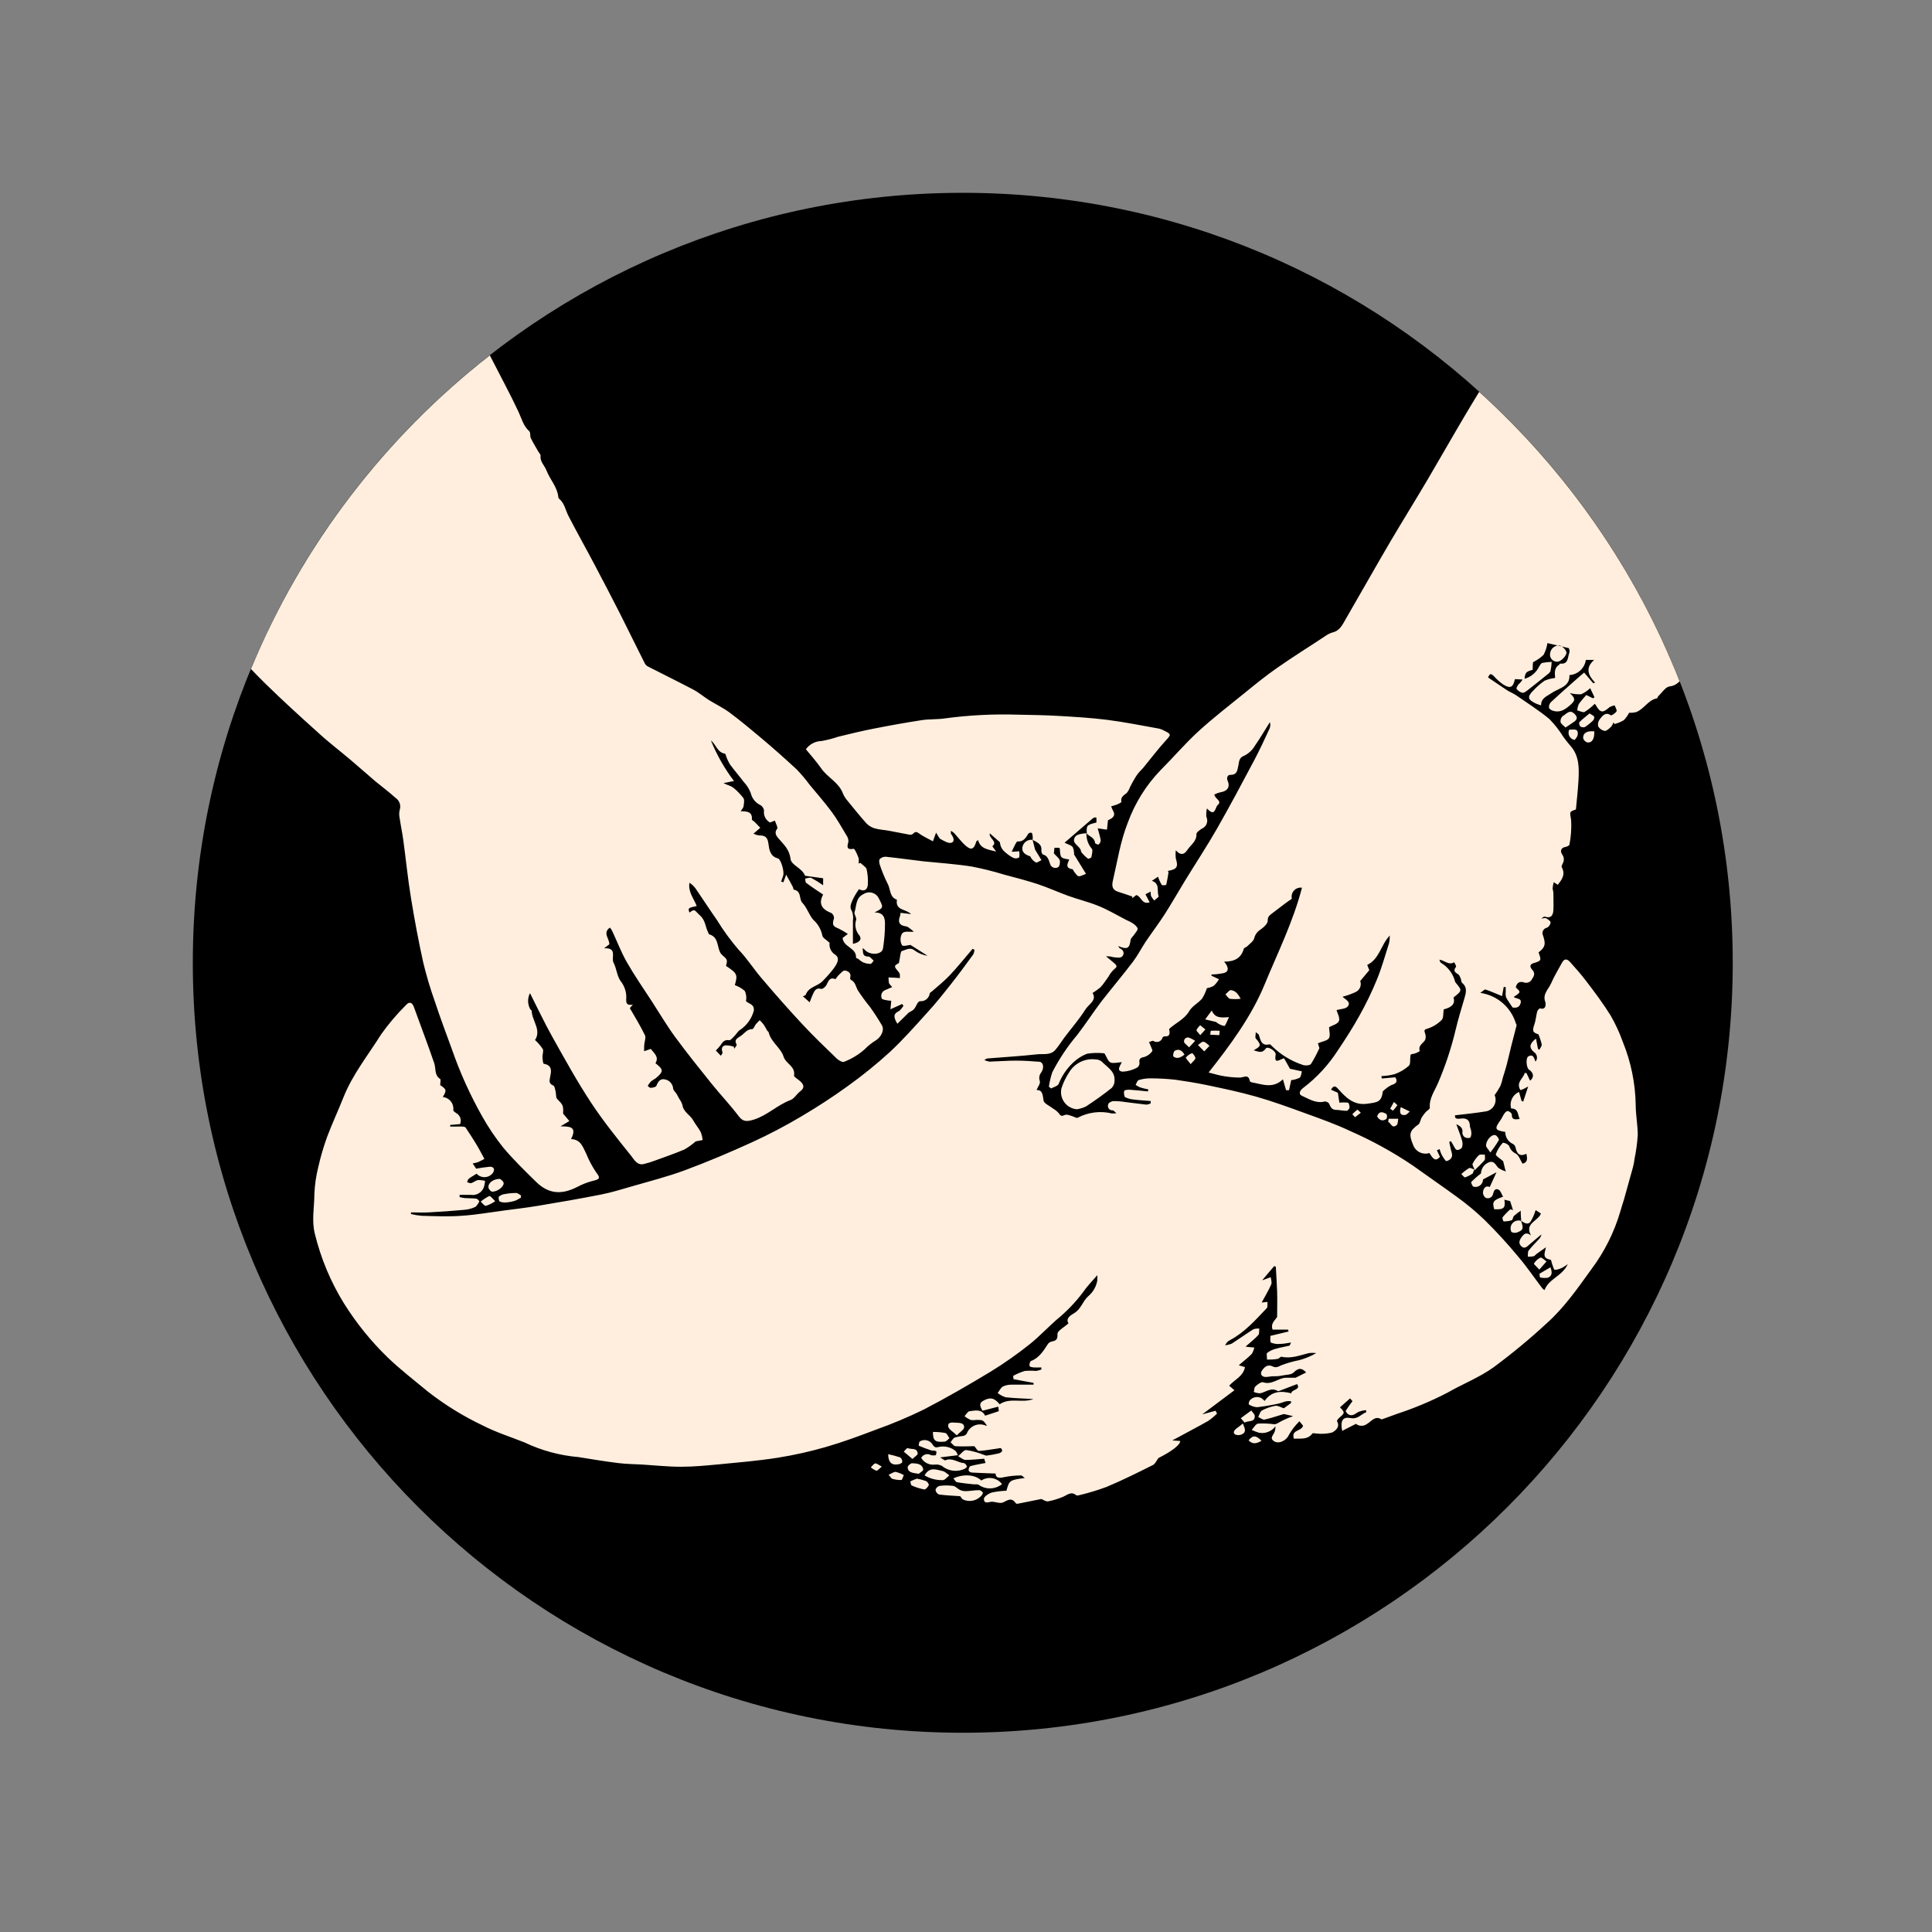 <svg width="300" height="300" viewBox="0 0 300 300" fill="none" xmlns="http://www.w3.org/2000/svg">
<rect x="0" y="0" width="300" height="300" fill="#808080" stroke="none"/>
<path d="M149.5 269.06C215.531 269.06 269.059 215.531 269.059 149.5C269.059 83.469 215.531 29.941 149.5 29.941C83.469 29.941 29.94 83.469 29.94 149.5C29.94 215.531 83.469 269.06 149.5 269.06Z" fill="black"/>
<path d="M236.216 189.581C236.676 189.901 237.239 190.232 237.638 189.738C237.99 189.164 238.264 188.546 238.455 187.901L239.272 188.439C238.863 189.607 236.673 189.934 237.727 191.828C236.984 191.273 236.657 191.583 236.265 192.114C235.872 192.645 235.782 193.118 236.265 193.551C236.747 193.984 237.131 193.551 237.499 193.241C238.111 192.702 238.741 192.196 239.362 191.673C239.308 191.885 239.22 192.086 239.1 192.269C238.528 192.914 237.899 193.502 237.368 194.18C237.196 194.4 237.278 194.809 237.237 195.135C237.535 195.15 237.834 195.131 238.128 195.078C238.324 195.021 238.471 194.792 238.659 194.662C239.117 194.327 239.591 194 240.057 193.674C239.86 194.596 239.427 195.38 240.768 195.609C240.882 195.609 240.923 196.05 241.013 196.27C241.103 196.491 241.274 197.177 241.43 197.185C241.851 197.151 242.26 197.029 242.631 196.826C242.915 196.668 243.188 196.491 243.448 196.295C242.574 198.181 240.49 198.549 239.836 200.321C239.707 200.245 239.588 200.151 239.485 200.043C238.242 198.41 237.082 196.687 235.758 195.144C234.123 193.167 232.358 191.232 230.519 189.428C229.179 188.138 227.748 186.945 226.237 185.859C224.006 184.226 221.685 182.642 219.421 181.009C216.344 178.926 213.084 177.127 209.68 175.636C207.375 174.542 204.956 173.692 202.553 172.819C200.151 171.945 197.519 170.981 194.945 170.255C192.37 169.528 189.837 169.005 187.271 168.466C185.636 168.131 184.059 167.878 182.433 167.65C181.168 167.516 179.897 167.448 178.624 167.446C178.012 167.441 177.403 167.532 176.818 167.715C176.598 167.78 176.491 168.205 176.336 168.458C176.555 168.615 176.79 168.747 177.039 168.85C177.456 168.989 177.856 169.062 178.314 169.16L178.248 169.479C177.292 169.381 176.344 169.267 175.38 169.209C175.086 169.209 174.563 169.266 174.563 169.397C174.481 169.707 174.563 170.263 174.718 170.377C175.166 170.592 175.652 170.717 176.148 170.744C176.965 170.851 177.84 170.891 178.682 170.965V171.332C178.475 171.437 178.25 171.504 178.02 171.528C176.933 171.414 175.854 171.251 174.751 171.128C174.14 171.027 173.522 170.978 172.904 170.981C172.601 170.981 172.086 171.259 172.086 171.488C172.043 171.594 172.027 171.71 172.041 171.824C172.054 171.938 172.098 172.047 172.166 172.14C172.234 172.232 172.325 172.306 172.43 172.353C172.535 172.401 172.65 172.42 172.765 172.41C172.92 172.41 173.067 172.631 173.361 172.859C173.134 172.892 172.904 172.906 172.675 172.9C170.875 172.461 168.976 172.697 167.338 173.562C167.158 173.668 166.783 173.398 166.521 173.325C166.259 173.251 165.704 172.99 165.369 173.121C164.903 173.333 164.715 173.341 164.437 172.9C164.19 172.607 163.894 172.358 163.563 172.165C163.031 171.741 162.108 171.349 162.043 170.9C161.904 169.961 161.879 169.217 160.947 169.266C161.135 168.801 161.585 168.246 161.462 167.87C161.376 167.642 161.353 167.396 161.395 167.156C161.436 166.916 161.542 166.692 161.699 166.506C162.173 165.796 162.002 164.955 161.421 164.873C160.187 164.767 158.97 164.694 157.703 164.694C156.436 164.694 154.982 164.808 153.617 164.849C153.349 164.797 153.089 164.715 152.84 164.604C153.135 164.441 153.216 164.367 153.298 164.359C155.881 164.147 158.463 164 161.037 163.714C161.985 163.608 163.105 163.902 163.857 163.044C164.38 162.448 164.789 161.762 165.263 161.125C166.349 159.68 167.559 158.3 168.531 156.765C169.03 155.948 170.378 155.32 169.651 154.193C170.069 153.932 170.47 153.645 170.852 153.335C171.126 153.047 171.375 152.735 171.596 152.404C171.784 152.151 171.956 151.898 172.135 151.637C172.35 151.235 172.626 150.869 172.953 150.551C173.337 150.257 173.558 150.044 173.133 149.661C172.708 149.277 172.217 148.893 171.751 148.509C172.118 148.475 172.487 148.514 172.838 148.624C173.304 148.673 173.958 148.795 174.211 148.55C174.628 148.158 174.563 147.562 173.893 147.252C173.811 147.252 173.77 147.089 173.631 146.901C175.037 147.489 175.372 147.284 175.552 146.002C175.552 145.684 175.944 145.415 176.132 145.112C176.32 144.81 176.696 144.451 176.647 144.182C176.598 143.912 176.189 143.561 175.887 143.365C175.591 143.177 175.279 143.016 174.955 142.883C173.468 142.124 172.021 141.25 170.485 140.638C168.948 140.025 167.436 139.666 165.933 139.127C164.429 138.588 162.745 137.82 161.119 137.282C159.493 136.743 157.67 136.277 155.93 135.812C154.283 135.307 152.611 134.89 150.92 134.562C148.468 134.17 145.902 133.999 143.393 133.746C141.44 133.517 139.503 133.24 137.55 133.035C137.377 133.027 137.204 133.055 137.042 133.117C136.881 133.179 136.733 133.273 136.61 133.395C136.463 133.558 136.52 133.999 136.61 134.268C136.951 135.289 137.364 136.285 137.844 137.249C138.302 138.065 138.105 139.331 139.274 139.699C138.988 141.43 140.688 141.111 141.464 141.944L139.83 141.74C139.828 141.9 139.806 142.059 139.764 142.214C139.405 143.136 139.585 143.692 140.688 143.847C141.064 143.896 141.391 144.288 141.906 144.663C141.039 144.786 140.149 144.361 139.912 145.341C139.84 145.579 139.817 145.828 139.843 146.075C139.87 146.322 139.946 146.561 140.067 146.778C140.255 146.991 140.966 146.778 141.366 146.721L144.039 148.411C143.313 148.305 142.623 148.025 142.028 147.595C141.309 146.999 140.655 147.529 140.051 147.668C139.814 147.717 139.773 148.705 139.585 149.538C138.767 150.004 138.767 150.012 139.634 151.057C139.789 151.245 139.707 151.62 139.74 151.874L138.792 151.808C138.514 151.808 138.228 151.808 137.975 151.759C137.963 152.057 137.985 152.356 138.04 152.649C138.097 152.837 138.31 152.984 138.547 153.27L137.444 153.744C137.321 153.792 137.21 153.865 137.117 153.959C137.024 154.052 136.952 154.163 136.903 154.286C136.855 154.408 136.832 154.539 136.837 154.67C136.841 154.802 136.872 154.931 136.929 155.05C136.994 155.23 137.509 155.271 137.828 155.344C138.014 155.373 138.203 155.39 138.392 155.393L138.269 156.716L140.091 155.899L140.288 156.193C140.051 156.471 139.863 156.855 139.56 157.01C138.629 157.451 138.792 158.031 139.34 158.97L141.121 157.222C141.938 156.789 141.938 156.789 142.445 155.818C142.527 155.671 142.715 155.466 142.854 155.466C143.211 155.501 143.568 155.397 143.85 155.175C144.132 154.952 144.317 154.63 144.366 154.274C144.366 154.152 144.578 154.062 144.692 153.956C145.632 153.139 146.638 152.323 147.504 151.416C148.73 150.11 149.857 148.697 151.026 147.333L151.32 147.48C151.302 147.723 151.241 147.961 151.141 148.183C150.021 149.718 148.901 151.253 147.724 152.739C146.548 154.225 145.273 155.858 143.9 157.328C142.045 159.386 140.198 161.476 138.179 163.355C136.106 165.246 133.923 167.013 131.641 168.646C129.312 170.336 126.877 171.912 124.4 173.374C121.972 174.814 119.471 176.128 116.906 177.31C113.441 178.894 109.927 180.388 106.364 181.711C103.634 182.724 100.798 183.434 98.003 184.251C96.459 184.7 94.922 185.173 93.345 185.484C90.076 186.129 86.807 186.7 83.481 187.247C81.74 187.541 79.975 187.737 78.226 187.974C76.02 188.268 73.813 188.652 71.598 188.791C69.58 188.938 67.512 188.84 65.526 188.791C64.951 188.745 64.38 188.655 63.818 188.521V188.26C64.733 188.26 65.649 188.309 66.556 188.26C68.411 188.162 70.258 188.031 72.113 187.86C72.678 187.814 73.231 187.67 73.748 187.435C74.05 187.296 74.246 186.88 74.434 186.553C74.434 186.504 74.14 186.153 73.96 186.129C73.38 186.055 72.775 186.08 72.187 186.039C71.911 186.004 71.638 185.952 71.369 185.884V185.533H73.077C73.509 185.608 73.954 185.528 74.333 185.306C74.711 185.085 74.999 184.737 75.145 184.324C75.235 184.012 75.295 183.692 75.325 183.369C74.968 183.274 74.599 183.23 74.23 183.238C73.862 183.303 73.543 183.605 73.184 183.712C72.988 183.761 72.742 183.622 72.522 183.565C72.612 183.377 72.661 183.132 72.808 183.017C73.184 182.732 73.625 182.503 74.009 182.25C74.171 182.429 74.371 182.57 74.595 182.663C74.818 182.756 75.059 182.798 75.301 182.786C75.542 182.774 75.778 182.709 75.992 182.595C76.205 182.481 76.39 182.322 76.534 182.127C76.886 181.597 76.69 181.148 76.06 181.172C75.347 181.236 74.638 181.337 73.936 181.474L73.396 180.658C73.673 180.61 73.946 180.545 74.213 180.462C74.557 180.315 74.884 180.127 75.219 179.955L74.687 178.967C74.426 178.486 74.164 177.996 73.87 177.53C73.363 176.714 72.849 175.897 72.293 175.08C72.211 174.966 71.942 174.95 71.753 174.933C71.566 174.917 71.157 174.933 70.855 174.933H69.907V174.68L71.443 174.55C71.574 174.237 71.583 173.886 71.468 173.568C71.353 173.249 71.122 172.984 70.822 172.827C70.65 172.712 70.372 172.525 70.389 172.386C70.418 172.144 70.399 171.899 70.333 171.665C70.266 171.43 70.153 171.212 70.001 171.022C69.849 170.832 69.66 170.674 69.446 170.557C69.232 170.441 68.997 170.369 68.754 170.344C69.384 169.307 69.343 169.152 68.354 168.499C68.354 168.156 68.476 167.641 68.354 167.552C67.414 166.939 67.708 165.919 67.43 165.102C66.433 162.171 65.314 159.28 64.268 156.365C64.006 155.662 63.581 155.475 63.074 156.03C61.649 157.443 60.347 158.975 59.184 160.611C57.166 163.836 54.738 166.841 53.325 170.41C52.507 172.467 51.559 174.493 50.791 176.542C50.235 178.077 49.776 179.645 49.418 181.237C49.075 182.612 48.872 184.019 48.814 185.435C48.814 187.484 48.364 189.517 48.895 191.6C49.819 195.398 51.336 199.027 53.39 202.354C55.323 205.451 57.629 208.3 60.255 210.838C62.208 212.7 64.341 214.349 66.433 216.08C69.089 218.156 71.967 219.931 75.014 221.372C77.066 222.425 79.289 223.119 81.438 223.977C84.073 225.235 86.913 226.007 89.823 226.255C91.89 226.59 93.909 226.924 96.026 227.186C97.243 227.341 98.477 227.341 99.711 227.414C101.722 227.537 103.724 227.757 105.726 227.757C107.729 227.757 109.608 227.569 111.545 227.39C114.593 227.096 117.65 226.843 120.674 226.369C123.24 225.965 125.778 225.4 128.274 224.679C130.914 223.911 133.496 222.956 136.071 221.976C138.578 221.082 141.034 220.049 143.426 218.881C146.981 217.036 150.462 215.027 153.895 212.945C155.999 211.65 158.022 210.227 159.95 208.682C161.585 207.368 163.023 205.759 164.666 204.42C166.125 203.152 167.428 201.716 168.548 200.141C169.063 199.471 169.659 198.851 170.387 198.01C170.401 198.282 170.401 198.554 170.387 198.826C170.225 199.784 169.726 200.652 168.981 201.276C168.106 202.044 167.869 203.317 166.733 203.946C166.251 204.216 165.426 204.763 165.916 205.481C165.254 206.094 164.167 206.657 164.2 207.163C164.249 208.062 163.939 208.176 163.285 208.323C163.062 208.372 162.865 208.5 162.729 208.682C162.034 209.744 161.389 210.83 160.114 211.328C159.942 211.393 159.82 211.826 159.86 212.055C159.901 212.283 160.269 212.3 160.506 212.332C160.904 212.353 161.302 212.353 161.699 212.332V212.659C161.435 212.759 161.161 212.833 160.882 212.879C160.297 212.83 159.71 212.83 159.125 212.879C158.498 213.073 157.893 213.331 157.319 213.647L157.384 214.161L160.49 214.733V215.011H157.123C156.643 214.994 156.167 215.092 155.733 215.296C155.382 215.492 155.186 215.966 154.916 216.309C155.291 216.601 155.714 216.825 156.167 216.97C157.589 217.126 159.027 217.158 160.465 217.24C158.765 217.926 156.837 216.946 155.227 218.056C154.41 217.044 153.723 216.913 152.669 217.517C151.999 217.909 152.154 218.334 152.563 219.061L155.014 218.424L155.096 219.126L152.971 219.828C152.456 218.775 151.467 219.012 150.585 219.126C150.291 219.126 150.045 219.632 149.768 219.902C150.051 220.131 150.361 220.326 150.691 220.482C150.98 220.531 151.276 220.531 151.565 220.482C152.644 220.482 152.644 220.482 153.274 221.396L152.979 221.331C152.708 221.225 152.418 221.173 152.127 221.18C151.836 221.187 151.549 221.251 151.282 221.37C151.016 221.488 150.776 221.659 150.577 221.871C150.377 222.083 150.221 222.332 150.119 222.605C150.061 222.696 149.986 222.774 149.897 222.836C149.809 222.897 149.709 222.941 149.604 222.964C149.157 223.01 148.714 223.092 148.28 223.209C147.994 223.323 147.823 223.691 147.602 223.952C147.855 224.164 148.1 224.548 148.362 224.564C149.367 224.638 150.38 224.564 151.296 224.564C151.557 224.85 151.786 225.316 151.99 225.299C152.938 225.25 153.878 225.071 154.818 224.94C155.022 224.94 155.251 224.809 155.423 224.875C155.492 224.933 155.544 225.008 155.574 225.092C155.604 225.177 155.611 225.268 155.594 225.357C155.463 225.523 155.278 225.638 155.071 225.683C154.454 225.83 153.829 225.944 153.2 226.026C153.004 226.026 152.8 225.895 152.587 225.838C151.76 225.516 150.899 225.288 150.021 225.161C149.629 225.161 149.204 225.781 148.779 226.116C149.163 226.32 149.539 226.679 149.923 226.696C150.871 226.696 151.827 226.581 152.824 226.508L153.037 227.169C152.219 227.324 151.451 227.447 150.683 227.659C150.536 227.7 150.397 228.084 150.405 228.296C150.413 228.508 150.716 228.639 150.895 228.655C152.105 228.729 153.347 228.762 154.597 228.811C154.597 229.488 155.129 229.57 155.97 229.358C156.824 229.191 157.691 229.106 158.561 229.105C158.716 229.105 158.88 229.333 159.117 229.505C156.78 229.815 156.714 229.864 156.281 231.481C155.508 231.504 154.739 231.6 153.985 231.767C153.502 231.914 152.775 232.412 152.783 232.73C152.783 233.677 153.6 233.147 154.123 233.187C154.647 233.228 155.308 233.498 155.758 233.294C156.494 232.942 157.082 232.477 157.703 233.392C157.733 233.43 157.772 233.46 157.816 233.481C157.86 233.503 157.908 233.514 157.956 233.514C159.182 233.277 160.408 233.024 161.699 232.763C161.961 232.861 162.394 233.187 162.762 233.13C163.511 232.981 164.245 232.76 164.952 232.469C165.663 232.216 166.3 231.473 167.134 232.191C167.207 232.257 167.396 232.191 167.518 232.191C168.981 231.841 170.422 231.405 171.833 230.885C174.285 229.856 176.647 228.68 179.009 227.496C179.393 227.308 179.597 226.777 179.883 226.402C181.681 225.503 183.234 224.45 183.275 223.756L182.032 223.666C184.026 222.588 185.824 221.649 187.59 220.653C188.087 220.313 188.552 219.928 188.979 219.502L188.75 219.061L186.682 219.624L191.684 215.876L190.867 215.174C191.684 214.227 193.049 213.737 193.318 212.283L192.354 211.998C193.122 211.344 193.784 210.83 194.373 210.234C194.562 209.93 194.695 209.596 194.765 209.246L193.792 209.156L193.408 209.099C194.136 208.454 194.814 207.931 195.386 207.31C195.582 207.106 195.492 206.641 195.541 206.298C195.235 206.276 194.927 206.312 194.634 206.404C193.498 207.123 192.403 207.906 191.275 208.633C190.94 208.767 190.588 208.855 190.229 208.895C190.334 208.71 190.454 208.535 190.589 208.372C190.708 208.266 190.839 208.175 190.981 208.102C193.278 206.886 194.961 204.959 196.702 203.13C196.882 202.942 196.784 202.493 196.816 202.158L195.999 202.248H195.917C196.399 201.358 196.955 200.427 197.396 199.447C197.535 199.137 197.356 198.696 197.323 198.32L195.983 198.81L197.854 196.597L198.107 196.687C198.173 197.969 198.271 199.259 198.312 200.549C198.353 201.839 198.312 202.999 198.312 204.485C198.107 204.91 197.233 205.465 197.609 206.461H200.012L200.085 206.755L197.266 207.433C197.266 207.76 197.184 208.388 197.372 208.486C197.82 208.668 198.306 208.736 198.786 208.682C199.301 208.682 199.807 208.56 200.469 208.47C200.306 208.797 200.281 208.944 200.224 208.952C199.538 209.123 198.835 209.229 198.157 209.425C197.656 209.541 197.185 209.76 196.775 210.07C196.596 210.226 196.775 210.756 196.735 211.116C197.266 211.116 197.805 211.116 198.369 211.009C198.59 211.009 198.818 210.642 198.99 210.675C200.486 211.009 201.834 210.454 203.223 210.111C203.606 210.062 203.993 210.062 204.376 210.111C203.558 210.586 202.682 210.951 201.769 211.197C200.799 211.386 199.847 211.659 198.925 212.014C198.443 212.259 198.108 212.422 197.634 212.185C196.873 211.801 196.383 212.234 195.999 212.757C195.615 213.279 195.836 213.778 196.506 213.818C196.827 213.807 197.146 213.771 197.462 213.712C198.009 213.712 198.573 213.712 199.096 213.59C199.619 213.467 200.527 213.5 200.878 213.116C201.695 212.3 202.202 212.455 202.815 213.116L201.18 213.933H199.652C198.459 213.99 197.495 215.084 196.146 214.643C195.86 214.545 195.329 214.929 195.01 215.215C194.691 215.501 194.79 215.827 194.683 216.137C194.993 216.271 195.326 216.344 195.664 216.35C196.579 216.178 197.396 215.362 198.418 216.007C198.475 216.007 198.606 216.007 198.696 215.958L201.409 214.921C202.063 215.835 200.527 215.737 200.51 216.35C198.876 215.925 197.413 216.031 196.375 217.534C196.214 217.366 196.036 217.215 195.844 217.085C195.554 216.941 195.225 216.896 194.907 216.958C194.589 217.02 194.301 217.185 194.087 217.428C193.955 217.616 193.889 217.843 193.899 218.073C194.282 218.32 194.719 218.471 195.174 218.514C196.288 218.385 197.396 218.2 198.492 217.958C198.925 217.877 199.309 217.673 199.767 217.583C200 217.551 200.236 217.551 200.469 217.583V217.86L199.358 218.677C198.851 218.522 198.418 218.228 198.042 218.293C197.317 218.423 196.616 218.665 195.966 219.012C195.672 219.167 195.566 219.673 195.378 220.024C195.705 220.171 196.073 220.49 196.359 220.433C197.339 220.22 198.295 219.885 199.35 219.567L200.796 219.894C199.944 220.188 199.123 220.566 198.345 221.021C198.183 221.112 197.999 221.158 197.813 221.151C197.001 221.04 196.18 221.007 195.362 221.053C194.986 221.102 194.691 221.69 194.365 222.041C194.723 222.207 195.091 222.349 195.468 222.466C195.946 222.564 196.442 222.524 196.898 222.35C197.354 222.177 197.751 221.877 198.042 221.486C198.075 221.876 197.987 222.267 197.789 222.605C197.568 222.997 197.217 223.364 197.789 223.764C198.549 224.319 199.816 223.642 200.142 222.801C200.585 222.025 201.135 221.315 201.777 220.694L202.341 221.388C202.088 222.303 200.437 221.968 200.919 223.405C201.932 223.331 203.019 223.617 203.795 222.588C203.853 222.499 204.155 222.588 204.343 222.588C205.162 222.692 205.992 222.648 206.795 222.458C207.22 222.27 208.176 221.641 207.612 220.686C207.563 220.604 207.792 220.294 207.947 220.163C208.846 219.396 208.862 219.347 208.07 218.53L209.639 217.142L210.015 217.575C209.638 218.05 209.289 218.546 208.969 219.061C208.92 219.151 209.173 219.494 209.353 219.608C210.015 220.024 210.464 219.469 210.987 219.216C211.347 219.087 211.719 218.999 212.099 218.955L212.164 219.281C211.347 219.567 210.881 220.424 209.712 220.196C208.544 219.967 208.078 220.547 208.413 222.188L210.546 221.094C210.794 221.289 211.101 221.396 211.416 221.396C211.732 221.396 212.039 221.289 212.287 221.094C212.949 220.727 213.512 219.755 214.518 220.4C214.518 220.4 214.64 220.4 214.706 220.351L216.953 219.534C219.63 218.657 222.232 217.565 224.733 216.268C227.095 214.913 229.686 213.908 231.884 212.34C234.766 210.209 237.53 207.922 240.163 205.489C242.901 203.04 244.993 200.027 247.126 197.062C249.149 194.362 250.668 191.319 251.612 188.08C251.776 187.46 251.997 186.855 252.176 186.243C252.65 184.553 253.124 182.87 253.582 181.18C253.683 180.774 253.76 180.362 253.811 179.947C254.061 178.727 254.228 177.491 254.309 176.248C254.309 174.705 253.999 173.153 253.991 171.61C253.941 168.231 253.259 164.891 251.98 161.762C251.475 160.347 250.844 158.981 250.092 157.679C248.94 155.826 247.641 154.087 246.3 152.339C245.524 151.31 244.666 150.347 243.8 149.383C243.391 148.926 242.933 148.771 242.566 149.457C241.985 150.526 241.34 151.571 240.841 152.723C240.449 153.613 239.501 154.356 239.942 155.548C240.024 155.769 240.179 156.887 239.125 156.577C239.027 156.577 238.741 156.879 238.692 157.083C238.52 157.728 238.479 158.422 238.267 159.051C237.907 160.096 237.973 160.317 238.888 160.611C239.105 161.123 239.277 161.653 239.403 162.195C239.403 162.456 239.166 162.758 239.027 163.012L238.814 162.865C238.716 162.366 238.626 161.877 238.512 161.28C237.466 162.04 237.409 162.701 238.185 163.363C238.307 163.438 238.412 163.539 238.491 163.658C238.571 163.778 238.625 163.913 238.648 164.054C238.671 164.196 238.664 164.341 238.626 164.479C238.589 164.618 238.522 164.746 238.43 164.857C238.21 164.302 238.103 163.608 237.311 164.04C236.886 164.294 237.008 165.829 237.425 166.098C238.177 166.588 238.242 167.315 237.589 167.805L237.025 166.613H236.755C236.542 167.478 235.349 168.05 236.093 169.275L236.567 169.103C236.722 169.03 236.861 168.948 237.294 168.711C236.976 169.683 236.755 170.344 236.526 171.047L236.273 170.965L235.872 169.552C235.391 169.76 235.001 170.135 234.776 170.608C234.551 171.081 234.504 171.62 234.646 172.124C235.831 172.124 235.643 173.129 235.978 173.758C235.366 173.807 234.736 174.003 234.753 173.047C234.753 172.868 234.377 172.557 234.148 172.525C233.919 172.492 233.69 172.786 233.543 172.99C233.396 173.194 233.216 173.627 233.012 173.913C232.023 175.285 232.105 175.505 233.739 175.766C233.732 176.165 233.844 176.557 234.061 176.891C234.278 177.226 234.59 177.488 234.957 177.644C235.049 177.701 235.128 177.774 235.191 177.861C235.254 177.948 235.3 178.046 235.325 178.151C235.521 179.09 235.913 179.67 237.016 179.163C237.18 179.906 237.229 180.511 236.42 180.698C236.06 180.119 235.84 179.376 235.366 179.122C235.119 179.009 234.899 178.843 234.722 178.638C234.544 178.432 234.412 178.191 234.336 177.93C234.215 177.789 234.068 177.673 233.903 177.589C233.737 177.505 233.557 177.454 233.372 177.44C232.884 177.957 232.509 178.569 232.268 179.237C232.203 179.457 232.963 179.906 233.412 180.315L233.756 181.719L233.845 181.899C233.413 181.784 233.006 181.59 232.644 181.327C232.236 180.903 232.031 180.209 231.247 180.462C230.883 180.592 230.566 180.828 230.337 181.139C230.109 181.45 229.979 181.823 229.964 182.209C229.438 182.612 228.938 183.049 228.468 183.516C228.386 183.605 228.615 184.193 228.803 184.267C228.976 184.314 229.158 184.322 229.334 184.288C229.51 184.254 229.676 184.18 229.819 184.072C229.962 183.964 230.078 183.824 230.159 183.664C230.239 183.504 230.281 183.327 230.282 183.148L232.375 182.029L231.328 184.316C230.765 184.055 230.348 184.422 230.274 185.132C230.268 185.298 230.301 185.462 230.373 185.611C230.444 185.761 230.55 185.891 230.683 185.99C230.793 186.042 230.914 186.068 231.036 186.067C231.158 186.067 231.278 186.039 231.388 185.985C231.497 185.932 231.594 185.855 231.67 185.76C231.746 185.664 231.8 185.553 231.827 185.435C231.958 184.969 232.121 184.438 232.701 184.732C233.02 184.896 233.151 185.418 233.396 185.826C231.835 186.382 231.696 186.602 232.015 187.77C233.502 187.852 233.805 187.582 233.6 186.292L234.491 186.504L234.941 187.909C234.777 187.86 234.573 187.745 234.516 187.794C234.084 188.163 233.687 188.57 233.331 189.011C233.241 189.125 233.421 189.656 233.478 189.656C233.91 189.667 234.341 189.606 234.753 189.477C234.916 189.411 234.916 188.987 235.08 188.815C235.411 188.518 235.764 188.245 236.134 187.999C236.134 188.741 236.191 189.164 236.216 189.581ZM149.114 232.346C149.195 232.444 149.367 232.787 149.62 232.877C150.08 233.069 150.588 233.117 151.076 233.013C151.564 232.91 152.008 232.66 152.35 232.297C152.489 232.159 152.669 231.865 152.612 231.758C152.548 231.66 152.464 231.576 152.366 231.512C152.267 231.449 152.156 231.408 152.039 231.391C151.345 231.391 150.65 231.53 149.956 231.546C149.642 231.551 149.332 231.484 149.048 231.35C148.681 231.179 148.386 230.787 148.019 230.73C147.311 230.636 146.594 230.636 145.886 230.73C145.738 230.769 145.603 230.846 145.494 230.954C145.385 231.061 145.306 231.195 145.265 231.342C145.284 231.497 145.343 231.645 145.436 231.77C145.529 231.896 145.653 231.996 145.796 232.061C146.834 232.208 147.88 232.24 149.114 232.33V232.346ZM142.371 229.603C142.025 229.721 141.686 229.863 141.358 230.027C141.358 230.027 141.423 230.599 141.571 230.664C142.202 230.95 142.866 231.159 143.548 231.285C143.744 231.285 144.096 230.893 144.218 230.615C144.276 230.476 144.006 230.076 143.794 229.978C143.331 229.812 142.856 229.686 142.371 229.603ZM152.383 229.897C151.467 228.99 149.653 228.819 148.043 229.562C148.239 229.782 148.386 230.109 148.583 230.15C149.4 230.305 150.258 230.378 151.1 230.476C151.394 230.517 151.753 230.427 151.974 230.566C152.508 230.943 153.15 231.135 153.803 231.115C154.457 231.094 155.085 230.861 155.594 230.452C155.231 229.971 154.699 229.645 154.105 229.539C153.511 229.433 152.899 229.555 152.391 229.88L152.383 229.897ZM143.565 229.096C144.42 229.608 145.404 229.864 146.4 229.831C146.736 229.831 147.071 229.358 147.414 229.096C147.071 228.86 146.76 228.5 146.384 228.427C145.444 228.239 144.382 227.667 143.565 229.096ZM137.983 228.998C138.293 229.35 138.392 229.586 138.547 229.627C139.003 229.762 139.477 229.825 139.952 229.815C140.1 229.815 140.214 229.317 140.337 229.047C139.946 228.83 139.528 228.666 139.094 228.557C138.784 228.533 138.449 228.802 137.983 228.998ZM142.649 228.86C142.837 228.688 143.401 228.386 143.36 228.182C143.197 227.251 142.331 227.251 141.628 227.21C141.399 227.21 140.925 227.627 140.941 227.839C140.99 228.704 141.767 228.704 142.649 228.851V228.86ZM143.05 226.394C143.264 226.751 143.577 227.038 143.951 227.221C144.325 227.404 144.745 227.474 145.158 227.422C145.535 227.379 145.916 227.447 146.253 227.618C146.728 228.017 147.306 228.274 147.92 228.361C148.534 228.448 149.16 228.36 149.727 228.108C149.906 228.051 150.176 227.774 150.143 227.692C150.062 227.488 149.849 227.202 149.678 227.194C148.705 227.12 147.863 226.296 146.801 226.753C146.662 226.81 146.376 226.532 145.984 226.304L148.746 225.961C148.574 225.659 148.525 225.406 148.37 225.299C148.018 225.013 147.606 224.809 147.166 224.7C146.725 224.591 146.265 224.581 145.82 224.671C145.314 224.818 145.101 224.76 144.815 224.311C144.62 223.987 144.305 223.753 143.938 223.658C143.571 223.563 143.182 223.616 142.854 223.805C142.707 223.87 142.633 224.475 142.674 224.491C143.303 224.769 143.941 224.997 144.586 225.21C144.831 225.283 145.134 225.21 145.33 225.332C145.526 225.455 145.33 225.749 145.33 225.961C145.079 226.01 144.821 226.01 144.57 225.961C144.444 225.882 144.304 225.83 144.157 225.809C144.011 225.787 143.861 225.796 143.718 225.836C143.575 225.875 143.442 225.943 143.327 226.036C143.212 226.13 143.118 226.246 143.05 226.377V226.394ZM136.928 227.736C136.444 227.479 136.132 227.211 135.907 227.243C135.678 227.275 135.449 227.635 135.221 227.847C135.479 228.074 135.775 228.254 136.095 228.378C136.271 228.378 136.518 228.056 136.928 227.736ZM136.928 227.736L136.953 227.749V227.716L136.928 227.736ZM137.918 225.806C137.923 227.059 138.461 227.552 139.429 227.382C139.675 227.382 140.075 227.186 140.1 227.031C140.112 226.892 140.088 226.752 140.031 226.625C139.974 226.497 139.885 226.387 139.773 226.304C139.165 226.1 138.546 225.933 137.918 225.806ZM141.685 226.549C142.085 226.157 142.502 225.928 142.502 225.732C142.437 224.728 141.464 225.128 140.917 224.85C140.835 224.85 140.533 225.21 140.337 225.406L141.685 226.549ZM195.888 223.719C194.995 222.842 194.547 222.839 193.882 223.65C194.489 224.322 195.137 224.167 195.888 223.719ZM144.864 222.36C144.864 223.74 145.24 223.993 146.678 223.854C146.94 223.854 147.177 223.511 147.43 223.331C147.218 223.046 147.054 222.58 146.785 222.515C146.151 222.4 145.508 222.345 144.864 222.352V222.36ZM195.888 223.719L195.909 223.707V223.74L195.888 223.719ZM148.566 222.882C149.089 222.335 149.719 221.984 149.71 221.625C149.71 220.865 148.893 220.955 148.378 220.914C147.863 220.874 147.128 220.784 147.242 221.519C147.308 221.951 147.978 222.294 148.566 222.874V222.882ZM192.983 221.053C192.403 221.576 191.627 221.943 191.586 222.384C191.545 222.825 192.272 222.964 192.82 222.735C193.564 222.384 193.343 221.894 192.983 221.021V221.053ZM193.261 220.89C193.948 220.539 194.847 220.89 194.839 219.877C194.839 219.592 194.487 219.306 194.299 219.02L192.665 220.22L193.261 220.89ZM239.043 197.789L239.117 198.353C239.5 198.442 239.895 198.464 240.285 198.418C240.964 198.206 241.103 197.667 240.751 196.785L239.043 197.789ZM239.019 197.152L240.138 195.878C239.82 195.658 239.411 195.209 239.19 195.282C238.769 195.488 238.419 195.815 238.185 196.221C238.144 196.27 238.618 196.695 239.019 197.136V197.152ZM236.188 189.574C235.901 189.48 235.589 189.494 235.311 189.612C235.023 189.735 234.792 189.96 234.663 190.244C234.594 190.403 234.559 190.574 234.559 190.746C234.559 190.919 234.594 191.09 234.663 191.249C234.728 191.395 235.218 191.485 235.48 191.404C236.521 191.046 236.615 190.785 236.188 189.574ZM236.216 189.581V189.583L236.188 189.574L236.183 189.558L236.216 189.581ZM76.898 186.518C76.458 186.105 76.099 185.631 75.97 185.72C75.497 185.956 75.052 186.246 74.647 186.586C74.908 186.823 75.202 187.272 75.464 187.239C75.975 187.071 76.458 186.827 76.898 186.518ZM80.89 185.965V185.622C80.653 185.492 80.408 185.247 80.163 185.247C79.557 185.247 78.952 185.304 78.357 185.418C78.03 185.457 77.722 185.594 77.474 185.81C77.36 185.941 77.474 186.504 77.589 186.57C77.927 186.711 78.296 186.758 78.659 186.708C79.132 186.671 79.599 186.575 80.049 186.423C80.342 186.295 80.623 186.142 80.89 185.965ZM76.898 186.518L76.919 186.537V186.504L76.898 186.518ZM76.058 55.178L76.445 55.919C77.809 58.605 79.256 61.26 80.531 63.986C81.005 65.023 81.266 66.126 82.165 66.942C82.427 67.156 82.263 67.71 82.427 68.046C82.794 68.772 83.211 69.457 83.612 70.16C83.718 70.347 83.939 70.552 83.939 70.724C83.816 71.704 84.568 72.266 84.87 73.084C85.41 74.472 86.537 75.606 86.693 77.166C86.694 77.263 86.732 77.358 86.799 77.427C87.665 78.129 87.804 79.216 88.278 80.13C89.586 82.662 90.951 85.079 92.315 87.668C93.68 90.255 95.037 92.844 96.361 95.457C97.603 97.915 98.812 100.422 100.055 102.871C100.152 103.107 100.317 103.309 100.529 103.451C102.89 104.668 105.277 105.827 107.614 107.06C108.48 107.509 109.249 108.171 110.066 108.693C111.128 109.355 112.281 109.894 113.278 110.637C114.978 111.903 116.612 113.266 118.246 114.638C120.093 116.19 121.924 117.823 123.689 119.456C124.411 120.198 125.08 120.989 125.692 121.824C126.86 123.245 128.086 124.625 129.173 126.103C130.015 127.246 130.701 128.479 131.429 129.696C131.642 129.98 131.752 130.328 131.739 130.684C131.551 131.443 131.38 132.006 132.556 131.802C132.736 131.778 133.112 132.701 133.316 133.215C133.366 133.504 133.366 133.8 133.316 134.089L133.602 133.983C133.897 134.285 134.371 134.562 134.55 134.897C134.741 135.713 134.809 136.552 134.755 137.388C134.689 138.237 134.101 138.466 133.39 138.065C133.016 138.58 132.688 139.127 132.409 139.699C132.205 140.254 131.821 140.817 132.303 141.511C132.465 141.966 132.513 142.454 132.442 142.932V146.558C133.464 146.362 133.864 145.855 133.464 145.276C133.17 144.948 132.968 144.55 132.876 144.12C132.785 143.691 132.807 143.244 132.941 142.826C133.047 142.491 132.581 141.969 132.695 141.634C133.022 140.646 132.842 139.396 134.117 138.817C134.313 138.694 134.532 138.614 134.761 138.583C134.99 138.551 135.223 138.568 135.444 138.633C135.666 138.698 135.871 138.809 136.047 138.959C136.222 139.109 136.364 139.294 136.463 139.503L136.553 139.674C137.198 140.956 137.198 140.956 135.785 141.691C137.207 141.658 137.419 142.532 137.419 143.414C137.422 144.71 137.318 146.005 137.108 147.284C136.945 148.256 135.172 148.379 134.354 147.562C134.239 147.418 134.094 147.301 133.929 147.219C134.085 147.766 133.774 148.534 134.853 148.534C135.098 148.518 135.392 148.942 135.67 149.171C135.507 149.342 135.343 149.669 135.172 149.669C134.773 149.668 134.378 149.587 134.011 149.432C133.74 149.283 133.487 149.102 133.259 148.893C133.153 148.82 132.924 148.771 132.924 148.722C133.03 147.154 130.963 147.105 130.84 145.643L131.657 145.023C131.21 144.72 130.743 144.448 130.26 144.206C129.279 143.814 129.198 143.594 129.508 142.573C129.51 142.411 129.471 142.25 129.393 142.107C129.316 141.965 129.204 141.844 129.067 141.756C127.53 141.193 127.089 140.237 127.816 138.906C126.934 138.302 126.002 137.722 125.185 137.086C125.03 136.979 125.079 136.653 125.03 136.424C125.357 136.383 125.732 136.212 125.986 136.326C126.618 136.667 127.23 137.046 127.816 137.461V136.375L125.136 136.008C125.079 136 124.972 135.967 124.972 135.918C124.523 134.766 122.864 134.358 122.749 133.362C122.578 131.868 121.679 131.125 120.862 130.161C120.559 129.81 120.175 129.304 120.682 128.675C120.829 128.495 120.469 127.899 120.322 127.426L119.562 127.719C119.233 127.538 118.968 127.259 118.803 126.922C118.637 126.584 118.58 126.204 118.639 125.833C118.61 125.665 118.545 125.506 118.45 125.365C118.354 125.224 118.229 125.105 118.083 125.017C117.706 124.842 117.375 124.584 117.114 124.261C116.853 123.938 116.67 123.56 116.579 123.155C116.336 122.511 115.966 121.923 115.492 121.424C114.806 120.509 114.046 119.644 113.368 118.721C113.122 118.326 112.921 117.904 112.771 117.463C112.697 117.316 112.657 117.031 112.575 117.031C111.357 116.843 111.21 115.593 110.393 114.989C111.306 117.232 112.509 119.346 113.972 121.277L112.338 121.595L113 121.897C113.29 121.981 113.565 122.107 113.817 122.273C114.429 122.761 114.978 123.323 115.451 123.947C115.631 124.249 115.509 124.804 115.451 125.237C115.427 125.449 115.215 125.637 115.01 125.972C116.04 125.972 116.849 126.054 116.751 127.246C116.743 127.352 117.029 127.475 117.151 127.605C117.462 127.907 117.756 128.226 118.058 128.536L116.996 129.459C117.273 129.591 117.567 129.682 117.871 129.728C118.745 129.712 119.178 129.949 119.317 130.969C119.44 131.851 119.546 132.97 120.788 133.289C121.278 133.419 121.834 135.42 121.605 135.983C121.491 136.277 121.401 136.579 121.295 136.881L121.646 137.004L122.071 135.82C122.431 136.473 122.782 137.086 123.109 137.714C123.183 137.853 123.191 138.147 123.264 138.147C124.49 138.351 124.057 139.617 124.564 140.156C125.348 140.981 125.626 142.083 126.288 142.826C127.013 143.466 127.507 144.327 127.694 145.276C127.735 145.635 128.323 145.929 128.813 146.394C128.764 146.764 128.825 147.139 128.989 147.474C129.154 147.808 129.414 148.086 129.737 148.273C130.505 148.852 129.909 149.734 129.484 150.347C128.951 151.043 128.372 151.703 127.751 152.323C126.983 153.164 125.561 153.205 125.111 154.47C125.062 154.593 124.784 154.642 124.67 154.699L125.724 155.638C125.896 155.189 126.043 154.781 126.231 154.372C126.476 153.858 126.697 153.327 127.514 153.556C127.726 153.613 128.184 153.237 128.331 152.951C128.642 152.372 128.781 151.686 129.712 152.029C129.786 152.053 129.998 151.629 130.186 151.457C130.513 151.171 130.897 150.657 131.2 150.706C131.625 150.763 132.246 151.049 132.017 151.808C131.992 151.906 132.05 152.143 132.123 152.143C132.834 152.486 132.883 153.205 133.202 153.776C133.777 154.658 134.399 155.509 135.065 156.324C135.749 157.264 136.382 158.24 136.961 159.247C137.37 159.998 136.773 161.06 136.03 161.525C135.37 161.931 134.763 162.416 134.224 162.971C133.293 163.783 132.229 164.427 131.077 164.873C130.824 164.996 130.227 164.661 129.933 164.375C128.119 162.628 126.305 160.889 124.588 159.043C122.414 156.708 120.314 154.323 118.238 151.874C117.012 150.445 115.991 148.811 114.683 147.464C113.441 146.022 112.318 144.482 111.324 142.859C110.229 141.299 109.191 139.69 108.113 138.114C107.838 137.696 107.479 137.34 107.058 137.069C106.821 138.506 107.737 139.519 108.186 140.678C106.821 140.997 106.821 140.997 107.058 141.707C107.949 141.038 107.794 141.34 108.693 142.148C109.592 142.957 109.51 143.969 109.984 144.827C110.025 144.916 110.05 145.08 110.107 145.08C111.472 145.455 111.349 146.729 111.741 147.701C111.816 147.912 111.939 148.102 112.101 148.256C112.975 149.024 112.975 149.016 112.738 149.987C114.463 151.131 114.577 151.335 114.103 152.968C114.661 153.169 115.178 153.468 115.631 153.85C115.882 154.341 115.952 154.905 115.827 155.442C116.236 155.899 117.168 155.875 117.053 156.944C116.728 158.137 115.993 159.178 114.978 159.884C114.61 160.064 114.356 160.562 114.087 160.831C113.817 161.101 113.449 161.574 113.204 161.525C112.444 161.395 112.191 161.86 111.856 162.342C111.641 162.618 111.406 162.877 111.153 163.118L111.929 163.934C112.003 163.795 112.24 163.551 112.191 163.412C111.986 162.856 112.076 162.407 112.673 162.317C113.106 162.322 113.536 162.394 113.948 162.53L114.005 162.848C114.136 162.636 114.446 162.326 114.389 162.219C113.923 161.37 114.553 161.207 115.092 160.815C115.631 160.423 116.015 159.794 116.833 159.794C117.012 159.786 117.192 159.255 117.372 159.035C117.552 158.814 117.772 158.627 117.969 158.414C118.186 158.628 118.39 158.855 118.582 159.092C118.786 159.386 118.941 159.721 119.129 160.031C119.194 160.137 119.366 160.219 119.366 160.333C119.734 161.836 121.246 162.709 121.663 164.049C122.014 165.2 123.55 165.567 123.297 167.005C123.256 167.233 123.926 167.576 124.245 167.886C124.825 168.417 124.997 168.915 124.245 169.471C123.706 169.871 123.338 170.597 122.758 170.81C120.731 171.569 119.178 173.17 117.094 173.839C116.105 174.133 115.435 174.297 114.7 173.317C113.376 171.561 111.856 169.969 110.475 168.254C108.562 165.878 106.658 163.493 104.852 161.044C103.561 159.288 102.449 157.394 101.264 155.564C99.932 153.515 98.535 151.506 97.325 149.391C96.434 147.815 95.797 146.125 95.029 144.492C94.935 144.329 94.826 144.176 94.702 144.035C93.517 144.884 94.661 145.749 94.612 146.639L93.795 147.252C95.944 147.121 94.849 148.722 95.274 149.497C95.764 150.412 95.797 151.629 96.418 152.404C97.037 153.206 97.329 154.213 97.235 155.222C97.219 155.899 97.448 156.128 98.265 155.997L97.799 156.544C98.616 157.933 99.434 159.296 100.153 160.766C100.308 161.084 100.128 161.623 100.071 161.991C100.014 162.358 100.014 162.726 100.014 163.232L101.06 162.873C101.55 163.55 102.384 164.098 101.779 165.094C103.054 166.082 103.062 166.392 101.853 167.405C101.567 167.617 101.264 167.756 101.035 167.976C100.862 168.175 100.706 168.388 100.57 168.613C100.749 168.719 100.798 168.94 101.109 168.915C101.419 168.891 101.853 168.785 101.926 168.597C102.179 167.96 102.531 167.429 103.25 167.609C103.587 167.67 103.895 167.841 104.126 168.095C104.356 168.349 104.496 168.672 104.525 169.013C104.549 169.324 104.876 169.569 105.04 169.83C105.203 170.091 105.342 170.369 105.489 170.646C105.696 170.926 105.857 171.238 105.963 171.569C106.11 172.688 107.173 173.113 107.647 173.978C107.99 174.607 108.472 175.154 108.807 175.783C108.96 176.182 109.061 176.599 109.11 177.024L108.023 177.236C107.486 177.715 106.899 178.137 106.274 178.494C104.803 179.114 103.291 179.637 101.787 180.184C101.188 180.415 100.573 180.606 99.948 180.756C98.935 180.976 98.486 180.086 98.028 179.506C95.838 176.771 93.656 174.076 91.751 171.177C89.602 167.911 87.706 164.465 85.794 161.052C84.543 158.823 83.456 156.504 82.296 154.217C82.093 154.611 81.993 155.049 82.005 155.491C82.016 155.934 82.139 156.366 82.361 156.749C82.419 156.822 82.557 156.887 82.557 156.961C82.606 158.512 84.11 159.941 83.08 161.493C83.538 161.909 83.942 162.381 84.282 162.897C84.445 163.208 84.208 163.755 84.233 164.122C84.257 164.49 84.315 165.184 84.445 165.184C85.875 165.42 85.573 166.49 85.41 167.307C85.279 167.96 85.271 168.278 85.933 168.572C86.145 168.67 86.194 169.177 86.284 169.544C86.374 169.912 86.292 170.41 86.505 170.63C87.436 171.586 87.494 171.659 87.436 172.917L88.409 174.076L87.036 174.893C88.164 174.942 89.766 174.77 88.67 176.877C90.207 176.934 90.509 178.134 91.024 179.139C91.447 180.18 91.978 181.173 92.61 182.103C93.296 182.952 93.075 183.132 92.038 183.369C91.184 183.59 90.361 183.913 89.586 184.332C87.142 185.565 85.156 185.386 83.244 183.516C81.487 181.801 79.722 180.07 78.136 178.192C76.937 176.691 75.86 175.096 74.916 173.423C73.021 170.082 71.434 166.575 70.176 162.946C69.277 160.48 68.346 158.014 67.528 155.524C66.82 153.537 66.217 151.515 65.722 149.465C64.987 146.149 64.366 142.802 63.818 139.445C63.328 136.481 63.034 133.468 62.625 130.463C62.47 129.32 62.225 128.193 62.061 127.05C61.963 126.634 61.963 126.2 62.061 125.784C62.178 125.444 62.179 125.074 62.063 124.733C61.948 124.392 61.723 124.098 61.424 123.898C60.451 123.016 59.372 122.2 58.359 121.383C57.076 120.297 55.825 119.162 54.534 118.076C52.81 116.614 50.979 115.226 49.345 113.715C46.599 111.249 43.869 108.759 41.23 106.178C40.461 105.426 39.71 104.656 38.969 103.875C46.947 84.588 59.829 67.837 76.058 55.178ZM77.63 183.058C76.567 183.058 75.774 183.712 75.848 184.357C75.848 184.61 76.191 185.018 76.395 185.034C77.213 185.1 78.332 184.218 78.193 183.646C78.12 183.352 77.728 183.14 77.63 183.05V183.058ZM228.676 182.225L228.934 181.597C228.656 181.515 228.305 181.286 228.117 181.384C227.685 181.649 227.282 181.958 226.915 182.307C227.111 182.487 227.365 182.862 227.504 182.822C227.916 182.668 228.309 182.469 228.676 182.225ZM228.676 182.225L228.672 182.234L228.713 182.201L228.676 182.225ZM228.991 181.695C229.527 181.215 230.034 180.705 230.511 180.168C230.658 179.972 230.56 179.596 230.577 179.302C230.25 179.302 229.825 179.212 229.637 179.376C229.245 179.761 228.919 180.208 228.672 180.698C228.558 180.854 228.82 181.18 228.991 181.686V181.695ZM229.689 60.85C243.255 73.13 253.994 88.478 260.807 105.796C260.41 106.183 259.96 106.503 259.254 106.587C258.616 106.668 258.069 107.567 257.488 108.106C257.398 108.187 257.382 108.432 257.3 108.432C255.903 108.693 255.282 110.131 254.031 110.588C253.68 110.666 253.32 110.699 252.961 110.686C252.749 111.107 252.473 111.492 252.144 111.829C251.696 112.098 251.212 112.299 250.705 112.425L250.542 112.18C250.457 112.41 250.342 112.627 250.199 112.825C249.896 113.103 249.52 113.495 249.21 113.495C248.991 113.46 248.782 113.377 248.6 113.251C248.417 113.126 248.265 112.96 248.155 112.768C248.116 112.569 248.122 112.364 248.173 112.167C248.224 111.971 248.319 111.788 248.45 111.633C248.842 111.135 249.316 110.506 250.133 111.07C250.256 111.151 250.893 110.678 251.008 110.474C251.122 110.269 250.836 109.861 250.73 109.535C250.443 109.582 250.166 109.678 249.913 109.82C248.858 110.759 248.474 110.702 247.78 109.461C247.74 109.394 247.683 109.338 247.616 109.298C247.147 109.771 246.626 110.191 246.063 110.547C245.785 110.686 245.295 110.392 244.903 110.302C244.938 109.971 245.02 109.646 245.148 109.339C245.499 108.816 245.957 108.351 246.317 107.918L247.355 108.432L247.592 108.269L246.921 106.856C246.514 107.246 246.044 107.566 245.532 107.803C244.932 107.835 244.331 107.771 243.751 107.616C244.748 108.53 244.576 108.824 243.751 109.543C242.925 110.261 242.173 110.694 241.111 110.359C240.874 110.286 240.522 110.049 240.522 109.853C240.508 109.553 240.614 109.259 240.817 109.036C241.928 107.991 243.08 106.987 244.225 105.966C244.797 105.452 245.385 104.954 245.982 104.439L247.379 106.072L247.698 106.015C246.668 104.921 246.063 103.753 247.543 102.471H246.251C246.161 103.097 245.858 103.673 245.394 104.102C244.93 104.532 244.333 104.789 243.701 104.831C243.791 106.685 242.002 106.856 240.931 107.616C240.163 108.146 239.297 108.383 239.297 109.535C238.945 109.404 238.7 109.347 238.479 109.241C237.237 108.636 237.106 108.212 238.054 107.264C238.592 106.678 239.192 106.152 239.844 105.697C240.366 105.477 240.916 105.334 241.479 105.272C241.454 104.627 241.25 103.786 242.067 103.247C242.149 103.198 242.206 103.043 242.263 103.043C243.587 103.19 243.399 102.055 243.693 101.344C243.743 101.107 243.712 100.859 243.603 100.642L242.506 100.383C242.399 100.319 242.284 100.266 242.165 100.226C242.07 100.219 241.975 100.223 241.881 100.236L242.506 100.383C242.611 100.447 242.71 100.521 242.8 100.605C242.982 100.776 243.125 100.983 243.219 101.214C243.407 101.728 242.312 102.831 241.773 102.749C241.619 102.749 241.466 102.716 241.326 102.653C241.185 102.59 241.06 102.498 240.957 102.383C240.854 102.268 240.777 102.133 240.731 101.987C240.684 101.84 240.669 101.685 240.686 101.532L240.694 101.516C240.705 101.334 240.753 101.157 240.833 100.994C240.913 100.831 241.025 100.685 241.161 100.565C241.298 100.446 241.457 100.354 241.629 100.296C241.711 100.268 241.796 100.248 241.881 100.236L240.383 99.883C240.318 99.843 240.195 99.883 240.277 99.883C240.182 100.51 239.983 101.117 239.689 101.679C239.205 102.141 238.654 102.526 238.054 102.822C237.997 103.116 237.997 103.565 237.997 104.006C236.951 104.3 236.828 104.447 236.73 105.403C237.221 105.266 237.677 105.026 238.067 104.7C238.457 104.373 238.773 103.967 238.994 103.508C239.125 103.296 239.28 102.986 239.485 102.937C239.967 102.845 240.456 102.79 240.947 102.773C240.927 103.252 240.864 103.727 240.759 104.194C240.686 104.447 240.383 104.635 240.163 104.823C239.223 105.582 238.283 106.342 237.327 107.085C237.057 107.297 236.714 107.583 236.436 107.583C236.056 107.496 235.72 107.276 235.488 106.962C235.415 106.881 235.643 106.456 235.807 106.252C236.05 106.042 236.257 105.794 236.42 105.517L235.243 105.452C234.941 106.766 234.524 106.979 233.388 106.268C232.874 105.902 232.403 105.481 231.982 105.011C231.516 104.537 231.312 104.578 231.075 105.199C232.08 105.876 233.061 106.554 234.058 107.207C234.483 107.477 234.981 107.656 235.398 107.942C237.155 109.159 238.97 110.31 240.604 111.666C241.424 112.51 242.15 113.441 242.77 114.442C243.113 114.891 243.448 115.349 243.824 115.773C245.238 117.333 245.205 119.244 245.107 121.154C245.025 122.665 244.846 124.176 244.707 125.694C243.579 126.086 243.783 126.078 243.963 127.328C244.038 128.61 243.95 129.897 243.701 131.157C243.685 131.296 243.317 131.468 243.097 131.508C242.304 131.647 242.263 132.219 242.574 132.684C242.726 132.887 242.814 133.13 242.828 133.383C242.841 133.637 242.778 133.888 242.647 134.105C242.566 134.277 242.435 134.53 242.5 134.652C243.162 135.804 242.467 136.636 241.895 137.396L241.266 136.988C241.181 137.284 241.124 137.587 241.094 137.894C241.086 138.147 241.209 138.4 241.209 138.662C241.209 139.543 241.25 140.482 241.209 141.315C241.168 142.148 240.825 142.663 239.852 142.328C239.762 142.295 239.607 142.459 239.329 142.622C239.738 142.622 239.893 142.475 240.147 142.622C240.4 142.769 240.776 143.038 240.776 143.234C240.755 143.405 240.694 143.568 240.597 143.71C240.5 143.852 240.371 143.969 240.22 144.051C240.087 144.075 239.961 144.13 239.853 144.212C239.745 144.293 239.658 144.4 239.599 144.522C239.54 144.643 239.511 144.777 239.513 144.913C239.516 145.048 239.551 145.181 239.615 145.3C240.048 146.639 239.942 147.072 238.904 147.889C239.37 149.163 239.362 149.179 238.087 149.571C237.409 149.783 237.646 150.265 237.899 150.551C238.414 151.098 238.242 151.506 237.899 152.021C237.785 152.264 237.58 152.453 237.327 152.547C237.075 152.64 236.796 152.63 236.551 152.519C235.938 152.347 235.488 152.649 235.374 153.335C236.175 154.062 236.175 154.062 235.047 154.805C235.415 155.148 236.387 154.928 236.101 155.834C235.864 156.577 235.235 156.487 234.875 156.446C234.475 155.834 234.132 155.385 233.878 154.895C233.792 154.632 233.767 154.353 233.805 154.078V153.262H233.494C233.404 153.784 233.314 154.299 233.241 154.674C232.358 154.315 231.492 153.931 230.675 153.654C230.519 153.597 230.209 153.948 229.857 154.176C231.125 154.354 232.316 154.888 233.291 155.717C234.266 156.545 234.986 157.634 235.366 158.855C235.406 158.978 235.496 159.108 235.496 159.215C235.235 160.268 234.932 161.387 234.679 162.375C234.426 163.363 234.221 164.359 233.96 165.339C233.788 166.017 233.559 166.686 233.355 167.356C233.269 167.791 233.143 168.217 232.979 168.63C232.713 169.122 232.415 169.596 232.088 170.05C232.193 170.295 232.244 170.56 232.236 170.827C232.228 171.093 232.163 171.354 232.044 171.593C231.925 171.831 231.755 172.041 231.547 172.208C231.339 172.374 231.097 172.493 230.838 172.557C229.204 172.835 227.569 172.982 225.935 173.186C225.845 173.798 226.392 173.749 226.825 173.692C227.765 173.57 228.247 173.945 228.247 174.893C228.264 175.154 228.452 175.423 228.452 175.709C228.507 176.019 228.464 176.339 228.329 176.624C228.223 176.746 227.741 176.738 227.512 176.624C227.387 176.551 227.282 176.449 227.205 176.327C227.129 176.204 227.082 176.065 227.071 175.921C227.177 175.293 226.948 174.95 226.131 174.558C226.49 175.554 226.793 176.289 227.013 177.057C227.131 177.423 227.131 177.817 227.013 178.183C226.922 178.312 226.799 178.415 226.655 178.481C226.512 178.547 226.353 178.574 226.196 178.559C225.935 178.453 225.739 177.922 225.624 177.742C225.51 177.563 225.403 177.383 225.297 177.204L225.036 177.31C225.166 177.873 225.256 178.453 225.428 179.008C225.64 179.768 225.166 180.143 224.611 180.298C224.464 180.339 224.079 179.686 223.867 179.318C223.729 179.036 223.62 178.741 223.54 178.437L223.123 178.608L223.597 179.645C222.976 180.282 222.649 180.192 221.963 179.041C221.46 179.2 220.914 179.158 220.442 178.924C219.969 178.689 219.606 178.28 219.429 177.783C218.718 176.093 218.874 175.595 220.247 174.607C220.524 174.411 220.549 173.896 220.745 173.553C220.933 173.248 221.147 172.958 221.383 172.688C221.587 172.451 222.02 172.239 222.02 172.035C221.897 170.557 222.756 169.438 223.287 168.189C224.437 165.518 225.353 162.753 226.025 159.925C226.425 158.243 226.94 156.553 227.422 154.919C227.659 154.086 227.855 153.286 227.038 152.617C226.883 152.486 226.915 152.151 226.809 151.914C226.703 151.678 226.597 151.376 226.4 151.269C225.861 150.951 225.64 150.706 226.09 150.134C226.172 150.036 225.918 149.669 225.812 149.416C224.929 149.947 224.325 149.122 223.507 149.016C223.589 149.187 223.622 149.44 223.753 149.506C224.295 149.826 224.769 150.251 225.146 150.756C225.523 151.26 225.797 151.834 225.951 152.445C225.973 152.503 226.006 152.556 226.049 152.6C227.054 153.809 227.054 153.809 225.706 154.887C225.984 155.858 225.493 156.397 224.178 156.74C224.079 157.361 224.169 158.071 223.867 158.373C223.276 158.975 222.551 159.429 221.75 159.696C221.178 159.868 221.097 159.925 221.284 160.456C221.416 160.792 221.416 161.165 221.284 161.501C220.958 162.048 220.165 162.334 220.467 163.208C220.071 163.485 219.609 163.654 219.127 163.697C219.086 163.779 219.004 163.853 219.004 163.942C218.931 164.473 219.062 165.224 218.759 165.502C218.11 166.075 217.355 166.516 216.536 166.8C215.874 166.974 215.194 167.073 214.51 167.094L214.559 167.47L216.651 167.282C216.969 167.756 217.018 168.205 216.07 168.483C215.572 168.733 215.119 169.064 214.73 169.462C214.51 171.145 213.913 171.161 212.278 171.39C210.252 171.675 208.977 170.442 207.8 169.095C207.35 168.589 207.064 168.532 206.68 169.209L207.743 169.683C207.825 170.23 207.914 170.793 207.98 171.226C208.425 171.171 208.875 171.171 209.32 171.226C209.467 171.267 209.582 171.798 209.557 171.986C209.533 172.173 209.271 172.484 209.108 172.484C208.56 172.5 208.021 172.345 207.473 172.345C206.778 172.337 206.599 171.871 206.37 171.349C206.29 171.248 206.188 171.168 206.072 171.114C205.955 171.06 205.828 171.034 205.7 171.038C204.351 171.398 203.256 170.638 202.153 170.148C201.524 169.863 201.932 169.242 202.341 168.948C204.475 167.326 206.306 165.342 207.751 163.085C208.928 161.338 210.072 159.557 211.093 157.712C212.102 155.918 213 154.063 213.782 152.159C214.542 150.322 215.082 148.371 215.695 146.443C215.772 146.056 215.81 145.662 215.809 145.268C214.395 146.729 214.224 148.909 212.303 149.832C212.426 150.142 212.54 150.428 212.622 150.649L211.216 152.331C211.336 152.655 211.328 153.012 211.194 153.33C211.061 153.648 210.812 153.904 210.497 154.046C209.846 154.351 209.167 154.594 208.47 154.772C208.903 155.205 209.827 155.573 209.287 156.275C208.969 156.675 208.127 156.675 207.538 156.846C207.669 157.336 208.111 158.079 207.906 158.553C207.702 159.027 206.86 159.231 206.378 159.5C206.378 160.007 206.607 160.766 206.378 161.182C206.149 161.599 205.373 161.689 204.645 161.999L204.874 162.75C204.497 163.595 204.063 164.414 203.575 165.2C203.411 165.437 202.766 165.494 202.406 165.396C200.561 164.807 198.881 163.791 197.503 162.432C197.388 162.326 197.241 162.154 197.151 162.154C195.844 162.489 195.746 161.493 195.468 160.676C195.435 160.595 195.321 160.546 194.994 160.276C194.994 160.733 194.863 161.093 194.994 161.24C195.868 162.268 195.852 162.44 194.667 163.085C195.329 163.265 195.958 163.657 196.563 162.799C196.841 162.407 198.189 163.199 198.083 163.787C197.821 165.322 198.631 164.539 199.391 164.326L200.306 165.959L202.161 166.36C202.055 166.702 202.038 167.176 201.801 167.356C201.391 167.556 200.948 167.68 200.494 167.723C200.412 168.082 200.29 168.687 200.159 169.291H199.701C199.546 168.768 199.399 168.246 199.211 167.593C197.65 169.103 196.015 168.36 194.381 168.066C194.266 168.05 194.07 167.944 194.07 167.862C193.858 166.719 193.139 167.323 192.518 167.323C191.635 167.319 190.754 167.237 189.886 167.078C189.224 166.972 188.587 166.768 187.671 166.539C191.079 162.228 194.324 157.818 196.367 152.87C198.41 147.921 200.804 143.104 202.169 137.845C201.942 137.81 201.709 137.832 201.492 137.908C201.275 137.984 201.081 138.113 200.925 138.283C200.77 138.453 200.659 138.658 200.603 138.881C200.546 139.103 200.545 139.337 200.6 139.56C200.208 139.829 199.873 140.05 199.562 140.286C198.868 140.801 198.189 141.324 197.511 141.846C197.151 142.14 196.849 142.279 196.849 142.957C196.882 143.406 196.211 144.01 195.721 144.353C195.236 144.651 194.889 145.13 194.757 145.684C194.626 146.166 194.07 146.533 193.678 146.933C193.531 147.088 193.188 147.154 193.139 147.317C192.73 148.82 191.635 149.326 190.082 149.326C190.834 150.2 190.818 150.861 190.082 151.082C189.427 151.227 188.759 151.306 188.088 151.318C188.145 151.433 188.145 151.522 188.145 151.522L189.281 152.053C189.063 152.436 188.787 152.783 188.464 153.082C188.133 153.261 187.773 153.382 187.402 153.441C187.225 154.017 186.972 154.566 186.65 155.075C186.045 155.769 185.113 156.234 184.672 156.993C183.912 158.3 182.58 158.806 181.542 159.778C181.624 160.309 181.828 160.995 180.806 160.929C180.747 160.936 180.691 160.957 180.641 160.99C180.592 161.022 180.55 161.066 180.52 161.117C180.481 161.26 180.408 161.391 180.308 161.5C180.208 161.609 180.083 161.692 179.944 161.744C179.805 161.795 179.656 161.812 179.509 161.794C179.361 161.776 179.221 161.723 179.098 161.64C178.935 161.566 178.641 161.754 178.412 161.828C178.502 162.015 178.567 162.122 178.673 162.407C178.78 162.693 179.017 163.11 178.919 163.224C178.633 163.631 178.227 163.939 177.758 164.106C177.162 164.236 176.818 164.326 176.941 165.053C176.948 165.194 176.919 165.334 176.856 165.46C176.793 165.585 176.698 165.693 176.581 165.772C175.888 166.153 175.116 166.371 174.326 166.408C173.304 166.294 173.917 165.543 174.195 164.931C173.541 164.979 172.83 165.159 172.438 164.979C172.046 164.8 171.858 164.138 171.498 163.559C170.603 163.461 169.699 163.48 168.809 163.616C168.018 163.922 167.293 164.38 166.676 164.963C165.67 165.895 164.887 167.042 164.388 168.319C164.216 168.654 163.628 168.785 163.228 169.013L162.868 168.752C162.976 167.986 163.154 167.232 163.399 166.498C164.465 164.429 165.762 162.487 167.265 160.709C168.597 158.986 169.749 157.189 171.049 155.475C172.683 153.384 174.375 151.384 175.952 149.301C176.679 148.33 177.235 147.235 177.905 146.223C178.878 144.778 179.932 143.398 180.872 141.936C181.942 140.262 182.923 138.531 183.961 136.832C185.628 134.105 187.393 131.435 188.979 128.667C190.989 125.147 192.885 121.571 194.79 117.986C195.631 116.402 196.375 114.769 197.135 113.136C197.272 112.821 197.289 112.466 197.184 112.139C196.416 113.356 195.672 114.63 194.855 115.806C194.469 116.464 193.902 116.997 193.22 117.341C192.354 117.643 192.428 118.28 192.297 118.843C192.117 119.57 192.166 120.321 191.046 120.321C190.646 120.313 190.401 120.73 190.646 121.285C191.046 122.191 190.564 122.869 189.567 123.008C189.219 123.088 188.882 123.209 188.562 123.367C188.66 124.102 189.87 124.347 189.052 125.041C188.685 125.384 188.693 126.96 187.418 125.531C187.313 125.953 187.28 126.389 187.32 126.821C187.403 126.989 187.45 127.173 187.459 127.36C187.467 127.548 187.437 127.735 187.369 127.91C187.302 128.085 187.199 128.244 187.066 128.377C186.934 128.51 186.775 128.614 186.601 128.683C186.29 128.895 185.783 129.238 185.783 129.5C185.841 130.651 184.901 131.174 184.394 131.949C184.018 132.521 183.446 133.035 182.58 132.023C182.528 132.446 182.528 132.874 182.58 133.297C182.98 134.587 182.776 134.962 181.452 135.216C181.362 135.232 181.297 135.322 181.452 135.444C181.338 136.098 181.248 136.759 181.084 137.404C181.068 137.445 180.471 137.518 180.39 137.404C180.156 137.003 179.964 136.579 179.818 136.138L178.861 136.775C180.177 137.208 179.589 138.359 179.916 139.176C179.956 139.282 179.466 139.609 179.213 139.829C179.035 139.608 178.873 139.373 178.731 139.127C178.681 138.905 178.664 138.676 178.682 138.449L177.864 138.858C178.093 139.298 178.289 139.674 178.518 140.115C177.251 140.507 177.251 139.168 176.434 138.988L175.821 139.47V139.209C175.078 138.964 174.424 138.719 173.607 138.466C172.789 138.212 172.601 137.649 172.789 136.832C173.5 133.77 173.966 130.659 175.135 127.711C176.238 124.698 177.955 121.945 180.177 119.627C182.179 117.627 184.026 115.455 186.11 113.544C188.448 111.413 190.965 109.477 193.417 107.485C195.051 106.154 196.628 104.88 198.32 103.704C200.747 101.998 203.281 100.438 205.732 98.805C206.091 98.535 206.495 98.331 206.926 98.201C208.053 97.948 208.462 96.984 208.944 96.168C211.29 92.109 213.586 88.034 215.956 83.993C217.844 80.8 219.74 77.754 221.677 74.472C223.614 71.189 225.501 67.85 227.438 64.584C228.175 63.331 228.931 62.09 229.689 60.85ZM231.41 178.959C231.901 178.351 232.347 177.707 232.742 177.032C232.816 176.893 232.448 176.33 232.195 176.264C231.606 176.101 230.732 177.081 230.756 177.898C230.764 178.151 231.075 178.412 231.41 178.951V178.959ZM215.629 173.717L215.556 174.207C216.005 174.378 216.111 175.317 216.871 174.705C217.084 174.542 217.043 174.06 217.125 173.717H215.629ZM213.831 173.349C214.207 173.978 214.722 174.166 215.294 173.733C215.348 173.615 215.377 173.487 215.377 173.357C215.377 173.228 215.348 173.1 215.294 172.982C214.804 172.721 214.207 172.41 213.848 173.317L213.831 173.349ZM209.99 173.023L210.415 173.48L211.306 172.786C211.118 172.623 210.832 172.288 210.767 172.32C210.483 172.526 210.223 172.761 209.99 173.023ZM217.509 171.912C217.239 172.868 217.509 173.235 218.171 173.129C218.441 173.129 218.669 172.786 218.914 172.598L217.509 171.912ZM215.866 172.165L216.291 172.467C216.548 172.2 216.78 171.91 216.986 171.602C216.986 171.602 216.634 171.283 216.446 171.112L215.866 172.165ZM167.175 172.255C167.676 172.181 168.164 172.033 168.621 171.814C170.003 170.908 171.359 169.952 172.65 168.915C172.803 168.738 172.918 168.531 172.99 168.308C173.062 168.085 173.088 167.85 173.067 167.617C173.067 166.286 171.89 165.682 171.098 164.857C170.824 164.631 170.48 164.507 170.125 164.506C169.327 164.407 168.517 164.54 167.792 164.889C167.067 165.238 166.459 165.788 166.039 166.474C165.524 167.245 165.117 168.083 164.829 168.964C164.74 169.336 164.731 169.722 164.804 170.097C164.877 170.472 165.03 170.827 165.253 171.137C165.475 171.448 165.762 171.707 166.094 171.897C166.425 172.087 166.794 172.204 167.175 172.239V172.255ZM184.868 165.257C185.244 164.808 185.612 164.555 185.62 164.31C185.628 164.065 185.187 163.493 185.089 163.542C184.713 163.671 184.384 163.907 184.141 164.22C184.075 164.285 184.5 164.718 184.868 165.224V165.257ZM183.924 163.765C183.525 163.047 183.007 162.828 182.4 163.175C182.212 163.289 182.098 163.991 182.212 164.057C182.788 164.495 183.356 164.2 183.924 163.765ZM183.924 163.765L183.937 163.787V163.755L183.924 163.765ZM186.993 163.257L187.81 162.399C187.508 162.171 187.222 161.811 186.895 161.77C186.568 161.73 186.315 162.089 186.02 162.269L186.993 163.257ZM184.623 162.652L185.587 161.623C185.307 161.432 185.005 161.273 184.688 161.15C184.588 161.104 184.477 161.087 184.368 161.102C184.259 161.116 184.156 161.16 184.071 161.23C183.986 161.3 183.922 161.392 183.886 161.496C183.851 161.6 183.846 161.712 183.871 161.819C183.92 162.024 184.272 162.236 184.623 162.62V162.652ZM186.356 160.758L187.173 159.851L186.356 159.19C186.151 159.451 185.857 159.68 185.792 160.007C185.792 160.113 186.102 160.366 186.356 160.725V160.758ZM189.338 160.733L189.387 160.056C188.933 160.031 188.477 160.031 188.023 160.056C187.974 160.056 187.957 160.456 187.925 160.668L189.338 160.733ZM190.842 157.949C189.592 158.022 188.676 158.129 188.162 156.904L187.14 158.292L188.824 158.692C189.189 159.009 189.631 159.223 190.107 159.313C190.295 159.296 190.507 158.602 190.842 157.949ZM192.648 155.093C192.23 154.295 191.837 153.824 191.104 153.744C190.867 153.744 190.589 154.168 190.287 154.405C190.515 154.642 190.72 155.026 190.998 155.099C191.546 155.158 192.1 155.157 192.648 155.093ZM192.648 155.093L192.665 155.124V155.091L192.648 155.093ZM160.351 130.414C161.007 130.8 161.827 131.04 161.699 132.096C161.699 132.284 161.814 132.643 161.953 132.684C162.705 132.897 162.827 133.501 163.048 134.121C163.08 134.25 163.141 134.37 163.227 134.471C163.313 134.572 163.421 134.652 163.543 134.704C163.665 134.756 163.797 134.779 163.93 134.772C164.062 134.764 164.191 134.726 164.306 134.66C164.527 134.546 164.65 133.909 164.56 133.591C164.47 133.272 164.037 132.954 163.644 132.513L163.734 131.639H164.429C164.478 131.639 164.519 131.721 164.568 131.762C164.658 133.24 164.658 133.24 166.031 133.46C165.777 134.105 165.344 134.791 166.529 134.971C166.619 134.971 166.676 135.216 166.766 135.322C167.003 135.591 167.232 136.032 167.502 136.065C167.771 136.097 168.262 135.828 168.63 135.689L166.783 132.684C166.796 132.296 166.727 131.909 166.578 131.549C166.366 131.247 165.867 131.141 165.303 130.855C166.783 129.573 168.229 128.316 169.684 127.074C169.788 126.998 169.908 126.948 170.035 126.927C170.084 126.927 170.15 126.927 170.256 126.976V127.719C168.728 128.103 168.687 128.152 168.76 129.434L168.716 129.424L168.703 129.41V129.42L168.716 129.424C169.168 129.895 169.963 130.047 170.035 130.888C170.035 130.994 170.517 131.198 170.591 131.133C170.688 131.052 170.767 130.953 170.823 130.841C170.879 130.728 170.912 130.605 170.918 130.479C170.828 129.9 170.64 129.336 170.452 128.626L171.89 128.83L172.046 127.36C172.928 127.009 173.214 126.544 172.863 125.948C172.733 125.711 172.626 125.462 172.544 125.204C172.838 125.115 173.141 125.049 173.419 124.935C173.696 124.821 174.146 124.608 174.13 124.519C173.974 123.775 174.473 123.514 174.947 123.147C175.168 122.888 175.338 122.588 175.445 122.265C175.56 122.053 175.658 121.832 175.78 121.62C175.985 121.252 176.189 120.877 176.418 120.526C176.574 120.283 176.749 120.054 176.941 119.84C177.121 119.627 177.341 119.456 177.513 119.235C178.682 117.815 179.785 116.345 181.027 114.981C181.844 114.091 181.902 114.018 180.815 113.479C180.56 113.328 180.284 113.216 179.997 113.144C177.317 112.67 174.644 112.123 171.948 111.78C169.439 111.462 166.897 111.315 164.372 111.168C162.247 111.045 160.122 111.013 157.997 110.972C154.231 110.855 150.462 111.048 146.727 111.551C145.551 111.731 144.325 111.641 143.148 111.821C140.696 112.197 138.244 112.638 135.793 113.119C133.897 113.487 132.025 113.936 130.146 114.401C129.311 114.687 128.456 114.908 127.588 115.063C127.107 115.071 126.636 115.192 126.21 115.414C125.784 115.637 125.417 115.955 125.136 116.345C125.953 117.316 126.77 118.264 127.522 119.317C128.503 120.746 130.268 121.489 130.897 123.228C131.072 123.637 131.312 124.015 131.608 124.347C132.581 125.539 133.537 126.74 134.567 127.883C134.932 128.246 135.385 128.508 135.883 128.642C136.585 128.838 137.337 128.871 138.056 129.002C139.127 129.197 140.198 129.426 141.268 129.614C141.361 129.625 141.456 129.616 141.546 129.59C141.636 129.563 141.719 129.519 141.791 129.459C142.233 128.953 142.519 129.295 142.911 129.557C143.516 129.957 144.186 130.267 144.864 130.635L145.354 129.295C145.657 129.745 145.779 130.112 146.049 130.292C146.588 130.578 147.316 131.027 147.749 130.855C148.354 130.61 148.01 129.932 147.667 129.467C147.61 129.385 147.667 129.23 147.667 129.002C147.848 129.114 148.02 129.239 148.182 129.377C148.681 129.932 149.138 130.529 149.661 131.051C150.74 132.113 151.214 131.998 151.606 130.659C151.606 130.61 151.704 130.578 151.884 130.447C152.219 131.843 153.519 131.917 154.679 132.227L154.091 131.41C155.006 130.659 153.478 130.161 153.699 129.41L155.268 130.782C155.297 131.236 155.469 131.67 155.758 132.023C156.204 132.481 156.716 132.869 157.278 133.174C157.422 133.25 157.581 133.29 157.744 133.29C157.906 133.29 158.066 133.25 158.21 133.174C158.381 132.962 158.267 132.521 158.275 132.186L157.368 132.251H157.098C157.303 131.835 157.466 131.435 157.662 131.084C157.744 130.92 157.899 130.651 157.997 130.659C158.921 130.733 159.288 130.104 159.681 129.451C159.745 129.387 159.825 129.341 159.912 129.316C159.999 129.292 160.091 129.291 160.179 129.312C160.302 129.402 160.335 129.655 160.351 129.834C160.367 130.027 160.367 130.221 160.351 130.414ZM160.34 130.413C159.987 130.361 159.627 130.446 159.334 130.651C159.039 130.858 158.835 131.171 158.765 131.525C158.61 132.415 159.297 132.733 159.975 132.978C160.158 133.377 160.464 133.706 160.849 133.917C161.054 133.999 161.421 133.689 161.716 133.558L160.727 131.925C160.632 131.546 160.483 130.975 160.34 130.413ZM168.703 129.42C168.628 129.404 168.551 129.395 168.474 129.393C167.714 129.508 166.783 129.549 166.766 130.528C166.766 130.953 167.412 131.345 167.731 131.819C167.853 131.982 167.837 132.243 167.959 132.39C168.248 132.738 168.575 133.053 168.932 133.329C169.022 133.395 169.447 133.207 169.471 133.084C169.553 132.643 169.741 131.998 169.52 131.77C168.966 131.115 168.675 130.278 168.703 129.42ZM160.339 130.407L160.326 130.357L160.31 130.39L160.339 130.407L160.34 130.413L160.351 130.414L160.339 130.407ZM247.559 113.568C246.447 113.446 245.802 113.813 245.826 114.605C245.866 114.766 245.947 114.913 246.062 115.032C246.177 115.151 246.321 115.238 246.48 115.283C247.216 115.381 247.616 114.703 247.559 113.568ZM243.652 113.332C243.586 113.487 243.555 113.654 243.561 113.823C243.568 113.991 243.612 114.156 243.69 114.306C243.768 114.455 243.879 114.585 244.014 114.686C244.149 114.788 244.304 114.858 244.47 114.891C244.568 114.891 244.96 114.385 244.985 114.075C245.115 113.029 244.339 113.323 243.693 113.299L243.652 113.332ZM243.094 112.969L243.089 112.972H243.097L243.094 112.969C243.623 112.611 244.046 112.343 244.445 112.058C245.025 111.641 244.903 111.241 244.445 110.808C243.677 110.098 243.211 110.923 242.68 111.176C242.546 111.29 242.443 111.435 242.38 111.599C242.317 111.763 242.296 111.941 242.32 112.115C242.369 112.408 242.759 112.628 243.094 112.969ZM246.823 110.784C246.268 111.249 245.72 111.658 245.246 112.139C245.148 112.229 245.246 112.678 245.401 112.809C245.506 112.876 245.624 112.918 245.747 112.932C245.871 112.946 245.995 112.932 246.112 112.891C246.568 112.592 246.993 112.247 247.379 111.862C247.45 111.783 247.501 111.689 247.528 111.587C247.555 111.484 247.557 111.377 247.534 111.274C247.436 111.119 247.158 110.996 246.823 110.776V110.784Z" fill="#FFEEDD"/>
</svg>
